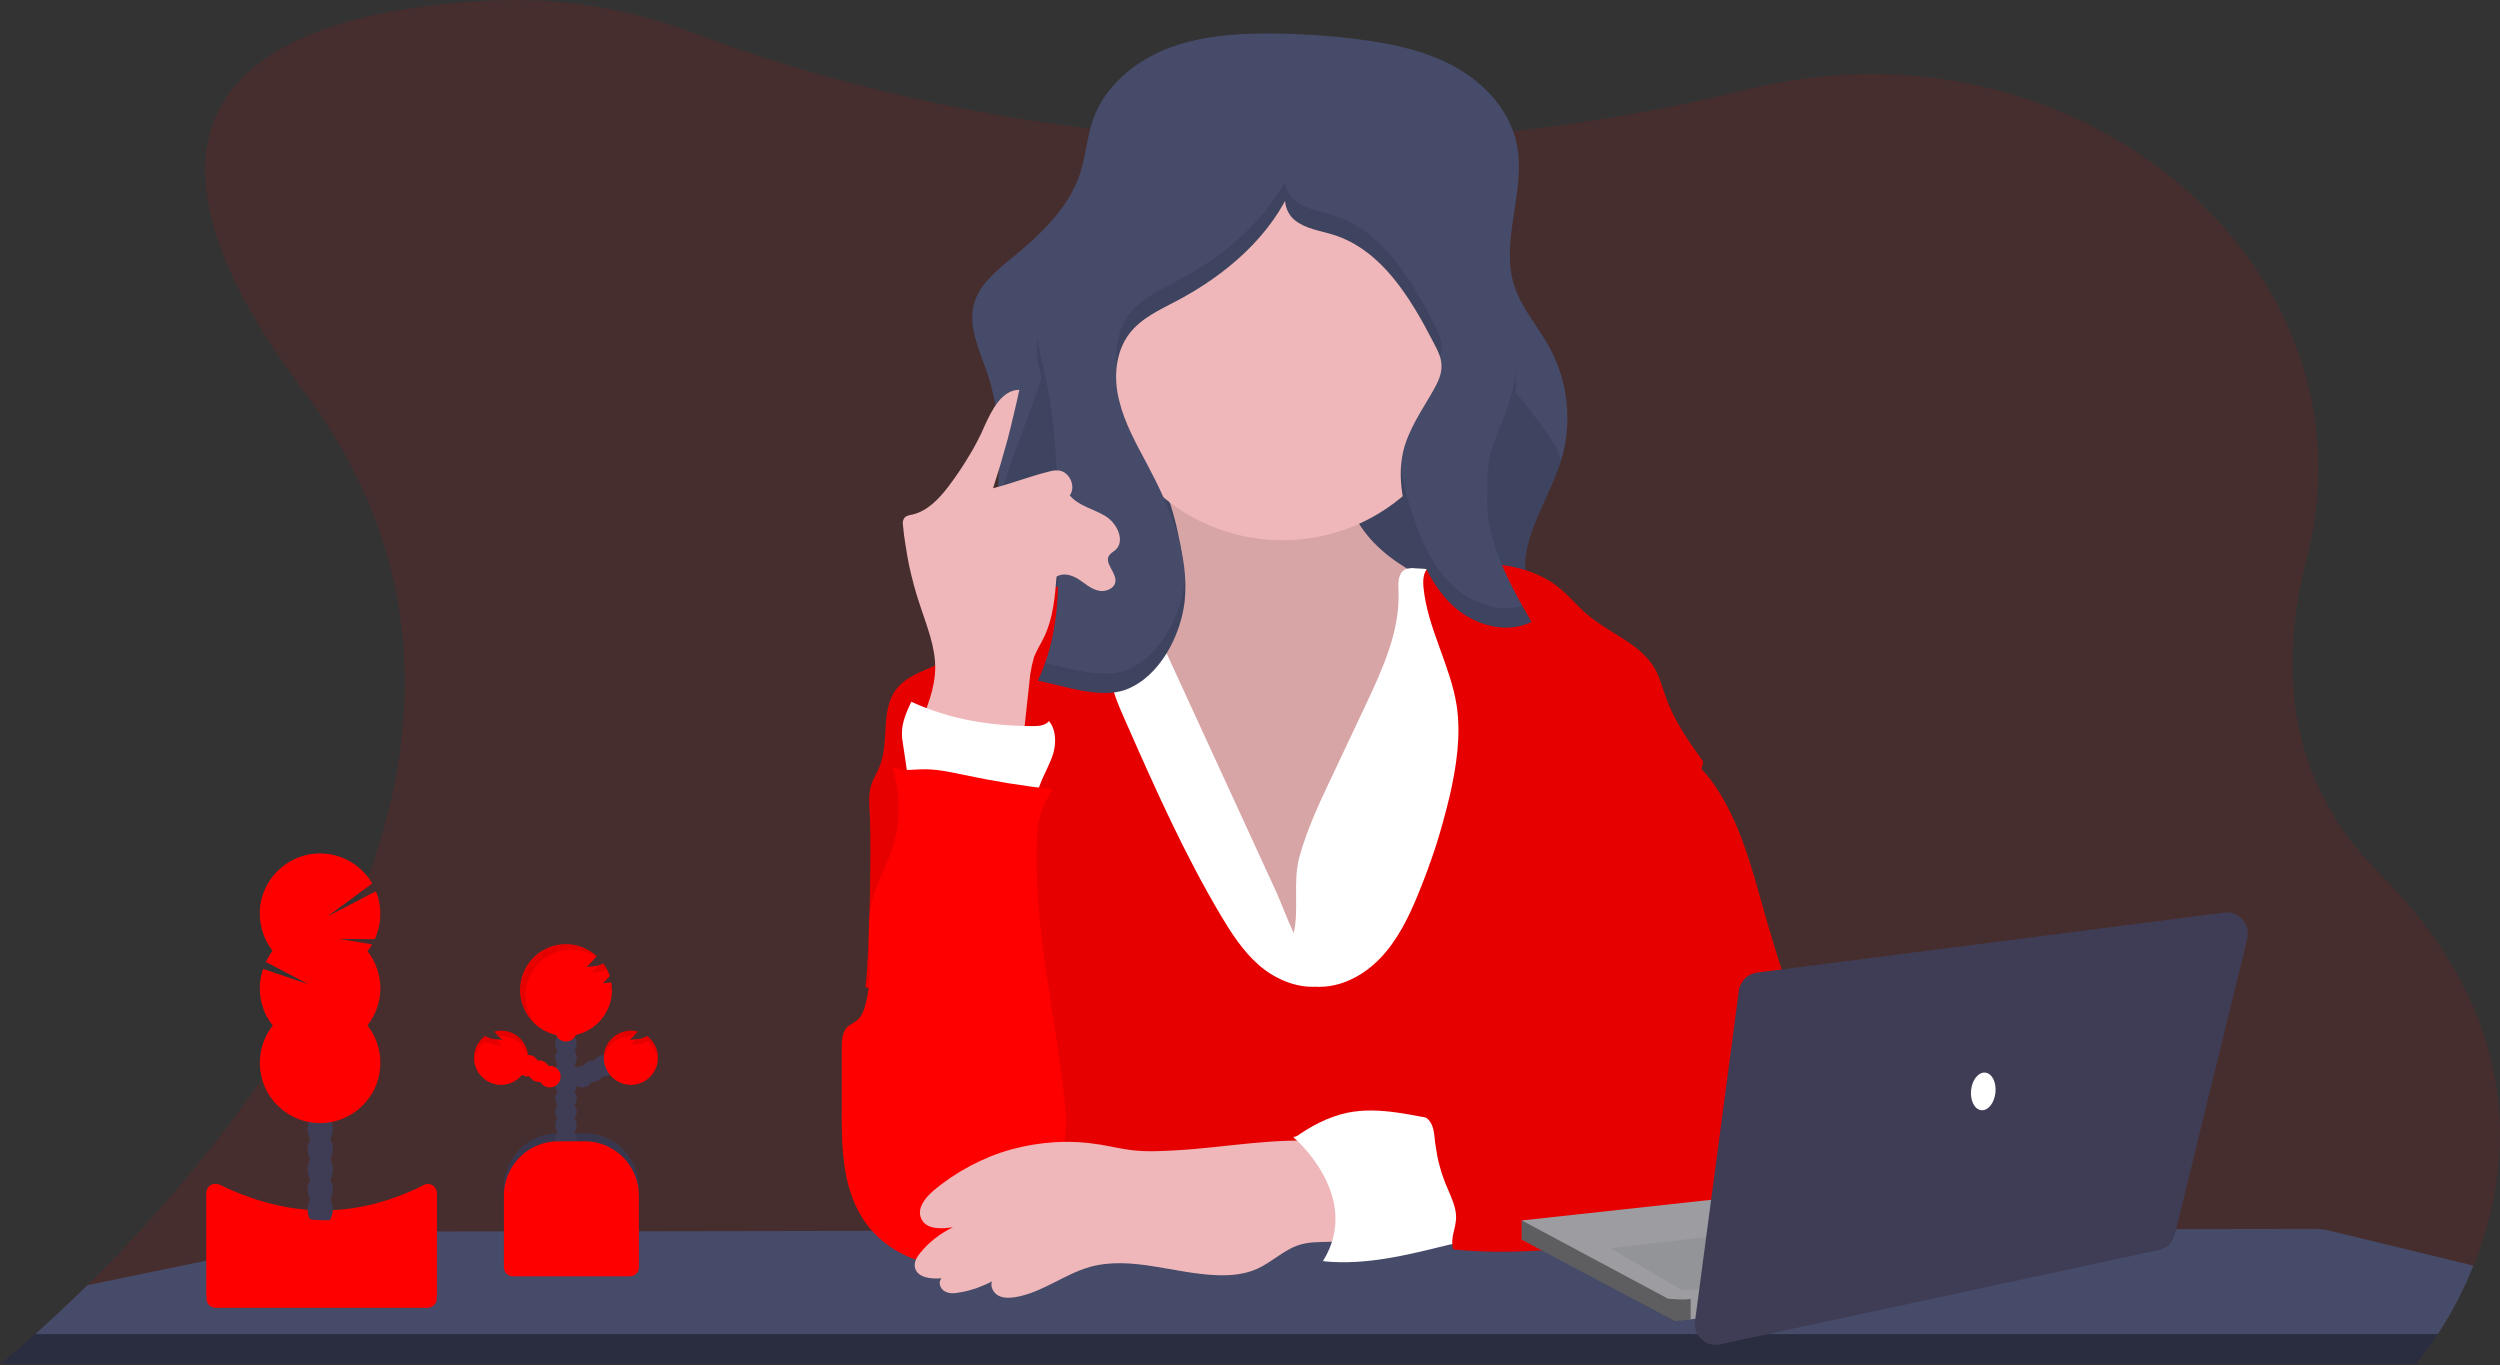 <svg version="1.2" xmlns="http://www.w3.org/2000/svg" viewBox="0 0 1150 628" width="1150" height="628">
	<rect x="0" y="0" width="1150" height="628" fill="#333333" stroke="none"/>
	<title>about-extra-1-svg</title>
	<style>
		.s0 { opacity: .1;fill: #ff0000 } 
		.s1 { fill: #454b69 } 
		.s2 { fill: none } 
		.s3 { opacity: .4;fill: #000000 } 
		.s4 { opacity: .1;fill: #000000 } 
		.s5 { fill: #efb7b9 } 
		.s6 { fill: #ffffff } 
		.s7 { fill: #ff0000 } 
		.s8 { fill: #000000 } 
		.s9 { fill: #3f3d56 } 
		.s10 { fill: #9c9ca1 } 
		.s11 { fill: #939498 } 
	</style>
	<path id="Layer" class="s0" d="m1137.8 582.2q-1.7 4.1-3.5 8.2-1.9 4-3.9 7.9-2.1 4-4.3 7.8-2.3 3.9-4.7 7.6-1.1 1.8-2.3 3.6-1.2 1.7-2.5 3.4-1.2 1.7-2.5 3.4-1.3 1.7-2.6 3.3-0.1 0-0.1 0 0 0.1 0 0.1 0 0 0 0 0 0 0 0h-1111.4l0.2-0.1c1-0.8 6.8-5.5 16-13.7 6.5-5.8 14.7-13.4 24-22.5 75.4-74.2 220.5-250 99.7-411-112.3-149.7 8.6-176.8 88.3-180q11.5-0.4 22.9 0.3 11.5 0.7 22.8 2.5 11.3 1.9 22.4 4.8 11.1 3 21.8 7.1c36.8 14 104.2 35.5 191.9 45.3q4.3 0.5 8.7 0.9 17.4 1.8 34.9 2.8 17.4 1.1 34.9 1.4 17.5 0.3 35-0.1 17.5-0.4 35-1.5 2-0.2 4.1-0.3 17.3-1.2 34.5-3.2 17.2-1.9 34.3-4.5 17.1-2.7 34.1-6 17-3.4 33.8-7.5 4.4-1 8.7-2c149.6-34.6 287.6 83.4 253.1 216.7-12.8 49.3-9.5 101.9 33 144.4 69.6 69.4 61.1 137.8 43.7 180.9z"/>
	<path id="Layer" class="s1" d="m1137.8 582.2q-1.7 4.1-3.5 8.2-1.9 4-3.9 7.9-2.1 4-4.3 7.8-2.3 3.9-4.7 7.6-1.1 1.8-2.3 3.6-1.2 1.7-2.5 3.4-1.2 1.7-2.5 3.4-1.3 1.7-2.6 3.3h-1111.3c1-0.8 6.8-5.5 16-13.7 6.5-5.8 14.7-13.4 24-22.5l117.1-24.2q0.5-0.1 1.1-0.2 0.6-0.1 1.2-0.1 0.5-0.1 1.1-0.1 0.6-0.1 1.2-0.1l124.9-0.1h0.1l61.8-0.1h0.2l52.2-0.1h34.1 35l143.5-0.2h0.2 11.1 19.5 24.4 6.5l24.6-0.3h8.1l71.7-0.1h22.9 11l82.7-0.1h24.7l78.3-0.1 66.2-0.1q0.7 0 1.4 0.1 0.7 0 1.3 0.1 0.7 0.1 1.4 0.2 0.7 0.1 1.4 0.3z"/>
	<path id="Layer" class="s2" d="m16.1 613.7h1105.3q-1.1 1.8-2.3 3.6-1.2 1.7-2.5 3.4-1.2 1.7-2.5 3.4-1.3 1.7-2.6 3.3h-1111.3c0.9-0.8 6.8-5.6 15.9-13.7z"/>
	<path id="Layer" class="s3" d="m16.1 613.7h1105.3q-1.1 1.8-2.3 3.6-1.2 1.7-2.5 3.4-1.2 1.7-2.5 3.4-1.3 1.7-2.6 3.3h-1111.3c0.9-0.8 6.8-5.6 15.9-13.7z"/>
	<path id="Layer" class="s1" d="m733.2 302.7l-2.2 0.5-100.4 19.3c-29.1 5.6-58.7 11.2-88.3 9-21.4-1.5-41.5-7.9-62.1-13.5-11.6-3.1-24-4.4-27.9-17.4-5.5-18 3.4-44.7 5.5-62.9 2-17.9 3.1-36.3-0.4-54q-0.3-1.5-0.7-2.9-0.3-1.5-0.7-3-0.4-1.4-0.8-2.9-0.4-1.5-0.9-2.9c-3.6-10.6-9.2-21.6-6.2-32.4 2.4-8.5 9.7-14.6 16.5-20.2 13.4-11 27-23.3 32.3-39.8 2.6-8 3.1-16.6 5.9-24.6 5.3-15.1 18.7-26.4 33.5-32.4 14.8-5.9 31.2-7.2 47.2-7.2q5.3 0 10.6 0.2 5.3 0.2 10.6 0.5 5.2 0.4 10.5 0.9 5.3 0.5 10.5 1.2c15.3 2 30.7 5.3 44.2 12.9 13.4 7.6 24.7 20 27.8 35.1 4.5 21.4-7.8 44.2-1.2 65 3.3 10.5 11 19 16.3 28.6 2.2 4.1 3.9 8.3 5.3 12.6 1.3 4.4 2.2 8.9 2.6 13.4 0.4 4.6 0.4 9.1-0.1 13.7-0.5 4.5-1.4 9-2.8 13.3-6.4 19.8-22 39.8-14 59 5.1 12.2 18.1 18.7 27.2 28.3q1.2 1.3 2.2 2.6z"/>
	<path id="Layer" class="s4" d="m731 300.2v3l-100.4 19.3c-29.1 5.6-58.7 11.2-88.3 9-21.4-1.5-41.5-7.9-62.1-13.5-11.6-3.1-24-4.4-27.9-17.4-5.5-18 3.4-44.7 5.5-62.9 2-17.9 32.8-83.3 29.2-101l184 8c1.2 9.8 49.9 58.9 46.8 68.2-6.3 19.8-22 39.8-14 59 5.1 12.2 18.1 18.7 27.2 28.3z"/>
	<path id="Layer" class="s5" d="m543 250.7c1.1 6.2 1.7 13-1.5 18.4-4.2 7.3-13.4 9.6-21.6 11.2l-28.5 5.7c-1.9 0.4-4 0.9-5.4 2.2-1.7 1.5-2.3 3.9-2.6 6.2-1.1 10.3 2.5 20.5 5.9 30.3 6.7 20 12.3 40.3 20.8 59.5 8.5 19.2 20.2 37.5 36.9 50.4 16.7 12.8 38.7 19.7 59.1 14.6 17.8-4.3 32.4-16.9 45-30.2 10.3-11 20-23 25.1-37.3 3.4-9.8 4.6-20.2 5.7-30.5q2.5-23.8 5-47.6c0.8-7.4 1.3-15.8-3.5-21.5-2.1-2.5-5-4.2-7.9-5.7-11-5.9-22.5-10.7-32.7-17.7-10.2-7-19.2-16.6-22.3-28.6-1.8-7.1-1.5-15-4.6-21.6-3.6-7.5-11-12.6-19-14.9-8-2.2-16.5-1.9-24.7-1-8.3 1-40 3.4-43.4 12.6-1.9 5 5.7 15.8 7.5 20.7q1.1 3 2.1 6.1 1 3.1 1.8 6.2 0.9 3.1 1.5 6.2 0.7 3.2 1.3 6.3z"/>
	<path id="Layer" class="s4" d="m543 250.7c1.1 6.2 1.7 13-1.5 18.4-4.2 7.3-13.4 9.6-21.6 11.2l-28.5 5.7c-1.9 0.4-4 0.9-5.4 2.2-1.7 1.5-2.3 3.9-2.6 6.2-1.1 10.3 2.5 20.5 5.9 30.3 6.7 20 12.3 40.3 20.8 59.5 8.5 19.2 20.2 37.5 36.9 50.4 16.7 12.8 38.7 19.7 59.1 14.6 17.8-4.3 32.4-16.9 45-30.2 10.3-11 20-23 25.1-37.3 3.4-9.8 4.6-20.2 5.7-30.5q2.5-23.8 5-47.6c0.8-7.4 1.3-15.8-3.5-21.5-2.1-2.5-5-4.2-7.9-5.7-11-5.9-22.5-10.7-32.7-17.7-10.2-7-19.2-16.6-22.3-28.6-1.8-7.1-1.5-15-4.6-21.6-3.6-7.5-11-12.6-19-14.9-8-2.2-16.5-1.9-24.7-1-8.3 1-40 3.4-43.4 12.6-1.9 5 5.7 15.8 7.5 20.7q1.1 3 2.1 6.1 1 3.1 1.8 6.2 0.9 3.1 1.5 6.2 0.7 3.2 1.3 6.3z"/>
	<path id="Layer" class="s6" d="m611.6 359.5l16.7-35.4c7.8-16.6 15.8-34 15-52.3-0.2-3.6-0.2-8.2 3-9.8q0.5-0.3 1.1-0.4 0.5-0.1 1.1-0.2 0.5-0.1 1.1-0.1 0.5 0 1.1 0.1 6.6 0.3 13.1 1.2 6.6 0.8 13 2.1 6.5 1.3 12.8 3.1 6.4 1.8 12.6 4c3.2 1.2 6.5 2.5 8.8 5.1 2.2 2.5 3.1 6 3.9 9.3q1 4.2 1.8 8.4 0.9 4.2 1.6 8.4 0.7 4.3 1.3 8.5 0.6 4.3 1 8.5c3 28.3 1.5 56.7 0 85l-4.4 86.5q0 0.4-0.1 0.9 0 0.4-0.1 0.9-0.1 0.4-0.2 0.9-0.2 0.4-0.4 0.8c-1.1 2-3.5 2.7-5.8 3.1-8.6 1.4-17.3 1.1-26 0.8-61.2-2.3-122.8-5.9-183.6 1.6q0.4-13.5-0.4-27c-2.4-38.9-12.5-76.9-22.4-114.6-5.7-22-11.3-46-2-66.7q0.5-1.2 1.1-2.4 0.6-1.1 1.3-2.3 0.8-1.1 1.6-2.1 0.8-1 1.7-2c4-3.9 9.4-5.9 14.7-7.4q3.5-0.9 7-1.6 3.5-0.7 7-1.1 3.6-0.4 7.2-0.5 3.5-0.1 7.1 0l63.1 137.3c2.8 6.3 5.2 12.9 8.1 19.1 2.6-10.7-0.5-23.3 2.6-34.9 3.3-12 8.6-23.6 13.9-34.8z"/>
	<path id="Layer" class="s7" d="m605 453.9c11.3 0.7 22.2-5 30-13.2 7.8-8.2 12.9-18.5 17.2-29q2.3-5.6 4.4-11.3 2.1-5.7 4-11.5 1.8-5.7 3.4-11.6 1.6-5.8 3-11.7c3-13.4 5.1-27.3 3.1-40.9-2.9-18.7-13.5-35.8-15.3-54.6-0.3-3.3-0.1-7.2 2.5-9.2 1.7-1.2 3.8-1.4 5.9-1.5 18.8-1.1 39.5-0.9 54.1 11.1 4.5 3.6 8.1 8.1 12.5 11.9 10.3 9 25 13.6 31.6 25.5 2.3 4.2 3.4 8.9 5.1 13.4 3.8 10.6 10.4 19.9 17 29.1-6.4 26.8-13.7 53.7-20.1 80.6-3.7 15.8-7.5 31.6-13.4 46.7-3.8 9.9-8.6 20-7.4 30.6 0.4 4.2 1.8 8.2 3 12.2q1.6 5.3 2.8 10.7 1.2 5.4 1.9 10.8 0.7 5.5 1 11 0.3 5.5 0.2 11l-285.3 0.7c13.6-19.6 17.7-43.6 16.3-67.5-0.7-11.4-3.3-22.9-9-32.8-9.1-15.5-25-25.6-40.7-34.2-11-6-22.9 27.7-34.7 23.9 1.9-13.6 2.8-66 2-79.7-0.3-4.5-0.7-9.1 0.7-13.4 0.9-2.9 2.7-5.5 3.8-8.4 4.7-11.4 0.2-26 7.8-35.7 5.3-6.7 14.4-8.7 21.9-12.8 7.7-4.3 13.6-11 20.3-16.8q4.9-4.1 10.3-7.5 5.4-3.4 11.3-6.1 5.9-2.6 12-4.3 6.2-1.8 12.6-2.7 1.8 3 3.3 6.1 1.5 3.1 2.6 6.4 1.1 3.3 1.8 6.7 0.8 3.4 1.1 6.8c0.5 5.9 0.1 11.7 0.9 17.5 1.1 7.9 4.4 15.2 7.6 22.4 13.3 30.2 26.8 60.5 43.7 88.9 4.8 8 10 16 17 22.2 6.9 6.2 16.9 10.7 26.2 10.2z"/>
	<path id="Layer" class="s4" d="m605 453.9c11.3 0.7 22.2-5 30-13.2 7.8-8.2 12.9-18.5 17.2-29q2.3-5.6 4.4-11.3 2.1-5.7 4-11.5 1.8-5.7 3.4-11.6 1.6-5.8 3-11.7c3-13.4 5.1-27.3 3.1-40.9-2.9-18.7-13.5-35.8-15.3-54.6-0.3-3.3-0.1-7.2 2.5-9.2 1.7-1.2 3.8-1.4 5.9-1.5 18.8-1.1 39.5-0.9 54.1 11.1 4.5 3.6 8.1 8.1 12.5 11.9 10.3 9 25 13.6 31.6 25.5 2.3 4.2 3.4 8.9 5.1 13.4 3.8 10.6 10.4 19.9 17 29.1-6.4 26.8-13.7 53.7-20.1 80.6-3.7 15.8-7.5 31.6-13.4 46.7-3.8 9.9-8.6 20-7.4 30.6 0.4 4.2 1.8 8.2 3 12.2q1.6 5.3 2.8 10.7 1.2 5.4 1.9 10.8 0.7 5.5 1 11 0.3 5.5 0.2 11l-285.3 0.7c13.6-19.6 17.7-43.6 16.3-67.5-0.7-11.4-3.3-22.9-9-32.8-9.1-15.5-25-25.6-40.7-34.2-11-6-22.9 27.7-34.7 23.9 1.9-13.6 2.8-66 2-79.7-0.3-4.5-0.7-9.1 0.7-13.4 0.9-2.9 2.7-5.5 3.8-8.4 4.7-11.4 0.2-26 7.8-35.7 5.3-6.7 14.4-8.7 21.9-12.8 7.7-4.3 13.6-11 20.3-16.8q4.9-4.1 10.3-7.5 5.4-3.4 11.3-6.1 5.9-2.6 12-4.3 6.2-1.8 12.6-2.7 1.8 3 3.3 6.1 1.5 3.1 2.6 6.4 1.1 3.3 1.8 6.7 0.8 3.4 1.1 6.8c0.5 5.9 0.1 11.7 0.9 17.5 1.1 7.9 4.4 15.2 7.6 22.4 13.3 30.2 26.8 60.5 43.7 88.9 4.8 8 10 16 17 22.2 6.9 6.2 16.9 10.7 26.2 10.2z"/>
	<path id="Layer" class="s5" d="m589.9 248.5c-47.4 0-85.7-38.3-85.7-85.8 0-47.4 38.3-85.7 85.7-85.7 47.4 0 85.7 38.3 85.7 85.8 0 47.4-38.3 85.7-85.7 85.7z"/>
	<path id="Layer" class="s1" d="m544.9 277c2.4-22.2-6.8-43.9-17.3-63.6-5-9.4-10.3-18.8-12.8-29.2-2.6-10.3-1.8-22 4.6-30.6 5.4-7.2 14.1-11.1 22.1-15.3 22.6-12 43.3-29.7 53.2-53.3-5.6 3.1-4.1 12.2 0.8 16.2 5 4.1 11.8 4.9 17.9 6.8 22.2 7 35.5 29.1 46.2 49.9 1.8 3.4 3.6 6.9 3.5 10.7 0 3.8-1.7 7.2-3.5 10.5-5.3 9.4-11.8 18.4-14.2 28.9-2.7 12 0.2 24.6 3.9 36.4 4 12.5 9.3 25.1 18.9 34.1 9.6 9 24.5 13.4 36.3 7.6-11.7-20.2-24-42.9-19.4-65.8 2.3-11 8.2-21 10.8-32 4.8-20.9-3.2-42.3-11.2-62.2l-23.6-59.5c-3.6-9.1-7.7-18.8-16-23.9-5.6-3.5-12.4-4.4-18.9-5-21.2-1.9-43-1.3-62.7 6.6-35.8 14.3-58.3 49.6-76.1 83.8-5.3 10.2-10.6 21.1-10.4 32.7 0.1 6.3 1.9 12.5 3.3 18.7 5.9 25.1 6.2 51.2 6.5 77 0.3 19.8-0.8 38.5-9.4 56.6 11.8 2.3 29.1 8.7 40.8 4 15.4-6 24.8-24.7 26.7-40.1z"/>
	<g id="Layer" style="opacity: .1">
		<path id="Layer" class="s8" d="m486.8 256.1q0-4.2 0-8.5c-0.3-25.9-0.6-51.9-6.5-77.1q-0.5-1.8-0.9-3.7-0.5-1.8-0.8-3.7-0.4-1.9-0.8-3.7-0.3-1.9-0.6-3.8 0 0.7-0.1 1.3 0 0.7-0.1 1.3 0 0.7 0 1.3 0 0.7 0 1.3c0.1 6.3 1.9 12.5 3.3 18.7 5.8 25 6.2 50.9 6.5 76.6z"/>
		<path id="Layer" class="s8" d="m695.9 188.3q0.5-2.2 0.8-4.4 0.3-2.2 0.5-4.5 0.2-2.2 0.2-4.4-0.1-2.3-0.2-4.5-0.1 1.1-0.2 2.2-0.1 1.1-0.3 2.2-0.2 1.1-0.4 2.2-0.2 1.1-0.4 2.2c-2.6 11-8.5 20.9-10.8 31.9q-0.3 1.9-0.5 3.7-0.3 1.9-0.4 3.7-0.1 1.9 0 3.7 0 1.9 0.2 3.7 0-0.7 0.1-1.4 0.1-0.7 0.2-1.5 0.1-0.7 0.2-1.4 0.1-0.7 0.3-1.4c2.2-11.1 8.1-21 10.7-32z"/>
		<path id="Layer" class="s8" d="m662.4 164q0.1-0.5 0.3-1 0.1-0.6 0.2-1.1 0.1-0.6 0.2-1.1 0-0.6 0-1.2c0-3.8-1.7-7.3-3.5-10.7-10.7-20.8-24-42.9-46.2-49.9-6.1-1.9-12.9-2.7-17.9-6.8q-0.9-0.8-1.7-1.8-0.8-1-1.3-2.1-0.6-1.2-0.9-2.4-0.4-1.2-0.4-2.5c-10.9 19.9-29.5 35.2-49.7 45.8-8 4.3-16.7 8.2-22.1 15.4-5.1 6.8-6.6 15.7-5.7 24.3q0.1-2.1 0.6-4.1 0.5-2 1.2-3.9 0.7-2 1.7-3.8 1-1.8 2.2-3.4c5.4-7.3 14.1-11.2 22.1-15.5 20.2-10.6 38.8-25.9 49.7-45.8q0 1.3 0.4 2.5 0.3 1.2 0.9 2.4 0.5 1.1 1.3 2.1 0.8 1 1.7 1.8c5 4 11.8 4.9 17.9 6.8 22.2 7 35.5 29.1 46.2 49.9q0.4 0.7 0.8 1.5 0.4 0.7 0.7 1.5 0.4 0.8 0.7 1.6 0.3 0.7 0.6 1.5z"/>
		<path id="Layer" class="s8" d="m668.3 269.5c-9.6-9-14.9-21.6-19-34.1q-0.9-2.6-1.6-5.3-0.8-2.7-1.4-5.4-0.6-2.7-1-5.5-0.5-2.7-0.8-5.5c-0.9 10.2 1.7 20.8 4.8 30.7 4 12.5 9.4 25.1 19 34.1 9.6 9 24.4 13.4 36.3 7.6q-2.2-3.6-4.3-7.3c-10.9 3.1-23.5-1.4-32-9.3z"/>
		<path id="Layer" class="s8" d="m544.9 268c-1.9 15.4-11.3 34.1-26.7 40.2-10.7 4.2-25.9-0.6-37.5-3.3q-0.3 1-0.7 2.1-0.4 1-0.9 2-0.4 1.1-0.8 2.1-0.5 1-1 2c11.9 2.4 29.1 8.7 40.9 4.1 15.4-6.1 24.8-24.8 26.7-40.2q0.2-1.5 0.3-2.9 0.1-1.5 0.1-2.9 0-1.5 0-2.9-0.1-1.5-0.1-2.9-0.2 1.3-0.3 2.6z"/>
	</g>
	<path id="Layer" class="s6" d="m666.1 515.9c-15.5-2.4-31.1-7.2-46.5-4-8.8 1.9-17 6.3-24.3 11.6 4 3.3 8.8 6.2 11.3 10.7q0.6 1.2 1.2 2.4 0.5 1.2 0.9 2.4 0.5 1.3 0.9 2.5 0.3 1.3 0.6 2.6c1.6 6 3.3 12.1 3.5 18.3 0.3 6.3-1 12.8-4.7 17.8 19.5 1.9 38.4-2.9 57.4-7.6q0.8-0.1 1.6-0.3 0.8-0.3 1.5-0.6 0.8-0.3 1.5-0.7 0.8-0.4 1.4-0.8c3-2.4 3.9-6.6 3.9-10.4 0-6.9-1.9-13.5-3.8-20.1-2.4-7.9-4.1-16-6.4-23.8z"/>
	<path id="Layer" class="s7" d="m770.4 347.3c7.7 0.9 13.6 7.1 18 13.5 12.3 17.7 17.6 39.2 23.5 59.9q11 38.7 25.9 76.1 0.8 2.2 1.7 4.3 0.9 2.1 1.8 4.2 1 2.1 2 4.2 1.1 2 2.2 4c2.5 4.1 5.5 8.1 6.6 12.8 2.6 11.3-6.7 22-16.5 28.3q-1.9 1.3-3.9 2.5-2.1 1.2-4.2 2.2-2.1 1-4.3 1.9-2.2 0.8-4.4 1.5c-5.8 1.8-11.9 2.4-17.9 3.1l-55.5 6c-25.6 2.8-51.4 5.6-76.9 2.9-1.6-5.6 1.5-9.6 1.3-15.4-0.2-4.2-2-8.1-3.6-11.9q-1.2-2.6-2.1-5.2-1-2.6-1.7-5.3-0.8-2.7-1.3-5.5-0.5-2.7-0.9-5.5c-0.3-2.7-0.4-5.5-1.4-8.1-1-2.5-3.3-4.8-6-5 15-1.5 26.4-4.3 41.4-5.8 5.6-0.6 11.3-1.2 16.1-4.2 5.9-3.6 9.2-10.2 11.8-16.7 6.5-15.9 10.7-33.4 7.3-50.2-2.8-13.8-10.6-26.7-10.6-40.8 0-8.4 2.9-16.5 6.2-24.2 3.6-8.1 8.3-16.4 16.1-20.5 7.9-4.1 20.4-4.3 29.3-3.2z"/>
	<path id="Layer" class="s4" d="m770.4 347.3c7.7 0.9 13.6 7.1 18 13.5 12.3 17.7 17.6 39.2 23.5 59.9q11 38.7 25.9 76.1 0.8 2.2 1.7 4.3 0.9 2.1 1.8 4.2 1 2.1 2 4.2 1.1 2 2.2 4c2.5 4.1 5.5 8.1 6.6 12.8 2.6 11.3-6.7 22-16.5 28.3q-1.9 1.3-3.9 2.5-2.1 1.2-4.2 2.2-2.1 1-4.3 1.9-2.2 0.8-4.4 1.5c-5.8 1.8-11.9 2.4-17.9 3.1l-55.5 6c-25.6 2.8-51.4 5.6-76.9 2.9-1.6-5.6 1.5-9.6 1.3-15.4-0.2-4.2-2-8.1-3.6-11.9q-1.2-2.6-2.1-5.2-1-2.6-1.7-5.3-0.8-2.7-1.3-5.5-0.5-2.7-0.9-5.5c-0.3-2.7-0.4-5.5-1.4-8.1-1-2.5-3.3-4.8-6-5 15-1.5 26.4-4.3 41.4-5.8 5.6-0.6 11.3-1.2 16.1-4.2 5.9-3.6 9.2-10.2 11.8-16.7 6.5-15.9 10.7-33.4 7.3-50.2-2.8-13.8-10.6-26.7-10.6-40.8 0-8.4 2.9-16.5 6.2-24.2 3.6-8.1 8.3-16.4 16.1-20.5 7.9-4.1 20.4-4.3 29.3-3.2z"/>
	<path id="Layer" class="s5" d="m422.8 334.3c3.6-8.7 7.3-17.6 7.4-26.9 0.1-10.1-4-19.7-7.1-29.3q-1.5-4.4-2.7-8.9-1.2-4.5-2.2-9-0.9-4.5-1.6-9.1-0.8-4.6-1.2-9.2-0.1-0.4-0.1-0.9 0-0.4 0-0.9 0.1-0.4 0.2-0.9 0.2-0.4 0.4-0.8c0.8-1.2 2.4-1.4 3.8-1.7 6.9-1.6 12.2-7.2 16.5-12.8q2.5-3.3 4.8-6.7 2.3-3.4 4.4-6.9 2.2-3.5 4.1-7.2 1.9-3.6 3.5-7.4c3.4-7.3 7.8-16.3 15.9-16.4q-1.2 5.7-2.6 11.4-1.3 5.7-2.8 11.4-1.6 5.6-3.2 11.3-1.7 5.6-3.5 11.2c8.5-2.2 16.5-5.3 25-7.5q0.6-0.2 1.2-0.3 0.7-0.2 1.3-0.3 0.6 0 1.3-0.1 0.6 0 1.3 0c5.1 0.5 8.2 7.4 5.2 11.5 4.1 4.9 11 6.2 16.4 9.5 5.4 3.3 9.3 11.5 4.5 15.7-1 0.8-2.1 1.4-2.8 2.4-2.3 3.6 3.3 7.7 2.9 12-0.4 3.4-4.9 5.1-8.2 4.1-3.4-0.9-6-3.4-9-5.3-3-1.8-6.9-3-9.9-1-0.7 9.4-1.6 19-5.6 27.5-1.5 3.2-3.4 6.1-4.7 9.3q-0.4 1.4-0.7 2.7-0.4 1.4-0.6 2.8-0.3 1.3-0.5 2.7-0.2 1.4-0.3 2.8l-3.6 33.2c-17.3 3.4-32.9-1.8-47.2-12z"/>
	<path id="Layer" class="s6" d="m418.6 364l-3.2-21.6q-0.1-0.6-0.2-1.3-0.1-0.7-0.2-1.3 0-0.7-0.1-1.4 0-0.6 0-1.3c0-5 2.2-9.8 4.3-14.3 17.7 8.2 36.7 11.2 56.2 11.2 2.6 0 5.5-0.3 7.1-2.3 3.3 3.8 3.4 10 2 14.8-1.4 4.8-4.1 9.2-5.9 13.9-0.9 2.4-1.7 5-3.4 6.9-2.7 2.9-7.1 3.4-11.1 3.3q-1.5 0-3.1 0-1.6-0.1-3.1-0.3-1.6-0.1-3.1-0.3-1.6-0.3-3.1-0.6c-10.7-1.9-22.5-7.3-33.1-5.4z"/>
	<path id="Layer" class="s7" d="m484.4 363.1q-20.5-2.3-40.8-6.6c-6.6-1.4-13.3-2.9-20.1-2.6-4.4 0.1-9.1 1-13-1.2 3.8 12.9 4 26.4-0.5 39-2.7 7.5-6.7 14.5-8.7 22.2-4.1 16.1 1.5 33.7-3.6 49.6q-0.2 0.8-0.5 1.5-0.3 0.8-0.7 1.5-0.4 0.7-0.8 1.3-0.5 0.7-1.1 1.2c-1.5 1.5-3.7 2.2-5.1 3.7-2.1 2.3-2.2 5.8-2.3 8.9v27.5c-0.1 17.6 0.1 36.2 9.4 51 10.5 17 32.8 25.8 52.1 20.7q1.9-0.5 3.8-1.2 1.9-0.7 3.7-1.6 1.7-0.9 3.4-1.9 1.7-1.1 3.3-2.3c6.7-5.3 11-13 15.2-20.6 5-9 10-18.2 11.6-28.3 1.1-7.2 0.5-14.5-0.3-21.7-4.6-40-14.4-79.6-12.3-119.8q0.2-2.7 0.7-5.4 0.5-2.7 1.4-5.3 1-2.6 2.3-5 1.3-2.4 2.9-4.6z"/>
	<path id="Layer" class="s5" d="m541.7 529.1c-7 0.4-14 0.8-20.9 0-5-0.6-9.9-1.8-14.8-2.6-6.8-1.1-13.6-1.5-20.5-1.1-6.8 0.4-13.6 1.5-20.2 3.3-6.6 1.8-12.9 4.4-19 7.6-6 3.2-11.7 7-16.9 11.4-3.9 3.3-7.8 8.3-5.6 12.9 2.2 5 9.2 4.8 14.6 3.9q-2.2 1.1-4.2 2.3-2.1 1.3-4 2.8-1.8 1.4-3.6 3.1-1.7 1.7-3.2 3.5c-1.5 1.9-2.9 4-2.6 6.4 0.6 5 7.3 5.9 12.3 5.4-1.7 1.8-0.6 4.9 1.5 6 2 1.2 4.6 1 6.9 0.5q2-0.3 3.9-0.8 1.9-0.5 3.7-1.1 1.9-0.7 3.7-1.5 1.8-0.7 3.5-1.7c-0.9 2.5 0.7 5.4 3 6.6 2.3 1.2 5.1 1.1 7.7 0.7 12.2-2 22.4-10.5 34.3-13.9 19.1-5.3 39 3.2 58.9 3.8 6.2 0.2 12.5-0.4 18.2-3 6.9-3.1 12.5-9 19.8-11.1 8.1-2.4 17.5 0.3 24.9-3.7 5.4-2.9 0.5-25.3-0.8-29.7-2.6-7.9-5.1-13.1-13.5-13.9-21.4-2.1-45.6 2.7-67.1 3.9z"/>
	<path id="Layer" class="s6" d="m594.9 523c0 0 32.3 27.3 13.6 57.2l36-12.5v-26.1c0-1.2-13.6-19.8-13.6-19.8l-16.2-2.5z"/>
	<path id="Layer" class="s9" d="m256.8 521.3h12.1c3.3 0 6.5 0.7 9.6 1.9 3 1.3 5.8 3.1 8.1 5.4 2.3 2.4 4.1 5.1 5.4 8.2 1.3 3 1.9 6.2 1.9 9.5v37.1h-62.1v-37.1c0-3.3 0.6-6.5 1.9-9.5 1.2-3.1 3.1-5.8 5.4-8.2 2.3-2.3 5.1-4.1 8.1-5.4 3.1-1.2 6.3-1.9 9.6-1.9z"/>
	<path id="Layer" class="s4" d="m256.8 521.3h12.1c3.3 0 6.5 0.7 9.6 1.9 3 1.3 5.8 3.1 8.1 5.4 2.3 2.4 4.1 5.1 5.4 8.2 1.3 3 1.9 6.2 1.9 9.5v37.1h-62.1v-37.1c0-3.3 0.6-6.5 1.9-9.5 1.2-3.1 3.1-5.8 5.4-8.2 2.3-2.3 5.1-4.1 8.1-5.4 3.1-1.2 6.3-1.9 9.6-1.9z"/>
	<path id="Layer" class="s9" d="m260.4 535c-2.8 0-5-2.2-5-5 0-2.7 2.2-5 5-5 2.7 0 4.9 2.3 4.9 5 0 2.8-2.2 5-4.9 5z"/>
	<path id="Layer" class="s9" d="m260.4 528.8c-2.8 0-5-2.3-5-5 0-2.7 2.2-5 5-5 2.7 0 4.9 2.3 4.9 5 0 2.7-2.2 5-4.9 5z"/>
	<path id="Layer" class="s9" d="m260.4 522.6c-2.8 0-5-2.3-5-5 0-2.8 2.2-5 5-5 2.7 0 4.9 2.2 4.9 5 0 2.7-2.2 5-4.9 5z"/>
	<path id="Layer" class="s9" d="m260.4 516.4c-2.8 0-5-2.3-5-5 0-2.8 2.2-5 5-5 2.7 0 4.9 2.2 4.9 5 0 2.7-2.2 5-4.9 5z"/>
	<path id="Layer" class="s9" d="m260.4 510.1c-2.8 0-5-2.2-5-4.9 0-2.8 2.2-5 5-5 2.7 0 4.9 2.2 4.9 5 0 2.7-2.2 4.9-4.9 4.9z"/>
	<path id="Layer" class="s9" d="m260.4 503.9c-2.8 0-5-2.2-5-4.9 0-2.8 2.2-5 5-5 2.7 0 4.9 2.2 4.9 5 0 2.7-2.2 4.9-4.9 4.9z"/>
	<path id="Layer" class="s9" d="m260.4 497.7c-2.8 0-5-2.2-5-5 0-2.7 2.2-4.9 5-4.9 2.7 0 4.9 2.2 4.9 4.9 0 2.8-2.2 5-4.9 5z"/>
	<path id="Layer" class="s9" d="m267.8 500.2c-2.7 0-5-2.2-5-5 0-2.7 2.3-4.9 5-4.9 2.8 0 5 2.2 5 4.9 0 2.8-2.2 5-5 5z"/>
	<path id="Layer" class="s9" d="m272.8 497.7c-2.8 0-5-2.2-5-5 0-2.7 2.2-4.9 5-4.9 2.7 0 5 2.2 5 4.9 0 2.8-2.3 5-5 5z"/>
	<path id="Layer" class="s9" d="m277.8 495.2c-2.8 0-5-2.2-5-4.9 0-2.8 2.2-5 5-5 2.7 0 4.9 2.2 4.9 5 0 2.7-2.2 4.9-4.9 4.9z"/>
	<path id="Layer" class="s9" d="m260.4 491.5c-2.8 0-5-2.2-5-5 0-2.7 2.2-4.9 5-4.9 2.7 0 4.9 2.2 4.9 4.9 0 2.8-2.2 5-4.9 5z"/>
	<path id="Layer" class="s9" d="m260.4 485.3c-2.8 0-5-2.2-5-5 0-2.7 2.2-5 5-5 2.7 0 4.9 2.3 4.9 5 0 2.8-2.2 5-4.9 5z"/>
	<path id="Layer" class="s7" d="m260.4 479.1c-2.8 0-5-2.2-5-5 0-2.7 2.2-5 5-5 2.7 0 4.9 2.3 4.9 5 0 2.8-2.2 5-4.9 5z"/>
	<path id="Layer" class="s7" d="m260.4 472.9c-2.8 0-5-2.3-5-5 0-2.7 2.2-5 5-5 2.7 0 4.9 2.3 4.9 5 0 2.7-2.2 5-4.9 5z"/>
	<path id="Layer" class="s7" d="m281 451.9q-1.9 0.2-3.7 0.4 0.4-0.4 0.8-0.8 0.4-0.4 0.8-0.8 0.4-0.4 0.8-0.9 0.4-0.4 0.8-0.8-0.3-0.8-0.6-1.6-0.3-0.7-0.7-1.5-0.4-0.7-0.8-1.4-0.4-0.7-0.9-1.3-0.5 0.2-1 0.4-0.5 0.2-1 0.4-0.5 0.1-1 0.3-0.5 0.1-1 0.1-1.9 0.3-3.7 0.4c1.6-1.3 3.1-3.3 4.7-5-7.4-6.7-18.4-7.3-26.5-1.5-8.1 5.9-11 16.6-6.9 25.7 4 9.1 13.9 14.2 23.6 12.1 9.8-2.1 16.8-10.7 16.8-20.7q0-0.4-0.1-0.9 0-0.4 0-0.9-0.1-0.5-0.1-0.9-0.1-0.5-0.2-0.9z"/>
	<path id="Layer" class="s7" d="m297.6 476.6q-0.5 0.3-1 0.5-0.5 0.2-1 0.4-0.6 0.2-1.1 0.3-0.6 0.1-1.1 0.2-1.9 0.2-3.7 0.3 0.5-0.4 1-0.9 0.4-0.4 0.9-0.9 0.5-0.5 0.9-1 0.4-0.5 0.9-1c-6.2-1.6-12.7 1.8-14.9 7.8-2.2 6 0.6 12.8 6.4 15.5 5.8 2.8 12.7 0.7 16-4.9 3.3-5.5 1.8-12.6-3.3-16.4z"/>
	<path id="Layer" class="s7" d="m252.9 500.2c-2.7 0-5-2.2-5-5 0-2.7 2.3-4.9 5-4.9 2.8 0 5 2.2 5 4.9 0 2.8-2.2 5-5 5z"/>
	<path id="Layer" class="s7" d="m247.9 497.7c-2.7 0-4.9-2.2-4.9-5 0-2.7 2.2-4.9 4.9-4.9 2.8 0 5 2.2 5 4.9 0 2.8-2.2 5-5 5z"/>
	<path id="Layer" class="s7" d="m243 495.2c-2.8 0-5-2.2-5-4.9 0-2.8 2.2-5 5-5 2.7 0 4.9 2.2 4.9 5 0 2.7-2.2 4.9-4.9 4.9z"/>
	<path id="Layer" class="s7" d="m223.2 476.6q0.4 0.3 0.9 0.5 0.5 0.2 1.1 0.4 0.5 0.2 1 0.3 0.6 0.1 1.1 0.2 1.9 0.2 3.8 0.3-0.5-0.4-1-0.9-0.5-0.4-1-0.9-0.4-0.5-0.9-1-0.4-0.5-0.8-1c6.2-1.6 12.6 1.8 14.8 7.8 2.2 6-0.6 12.8-6.4 15.5-5.7 2.8-12.7 0.7-16-4.9-3.3-5.5-1.8-12.6 3.4-16.4z"/>
	<path id="Layer" class="s7" d="m256.8 525h12.1c3.3 0 6.5 0.6 9.6 1.9 3 1.3 5.8 3.1 8.1 5.4 2.3 2.3 4.1 5.1 5.4 8.1 1.3 3.1 1.9 6.3 1.9 9.6v32.9q0 0.8-0.3 1.6-0.3 0.8-0.9 1.4-0.6 0.6-1.4 0.9-0.8 0.3-1.6 0.3h-53.7q-0.8 0-1.6-0.3-0.8-0.3-1.4-0.9-0.6-0.6-0.9-1.4-0.3-0.8-0.3-1.6v-32.9c0-3.3 0.6-6.5 1.9-9.6 1.2-3 3.1-5.8 5.4-8.1 2.3-2.3 5.1-4.2 8.1-5.4 3.1-1.3 6.3-1.9 9.6-1.9z"/>
	<g id="Layer" style="opacity: .1">
		<path id="Layer" class="s8" d="m281.3 453.2q-0.1 0.2-0.3 0.4-0.2 0.2-0.4 0.4-0.2 0.2-0.4 0.4-0.2 0.2-0.5 0.4c0.6 0 1.2-0.1 1.7-0.2q0-0.7-0.1-1.4z"/>
		<path id="Layer" class="s8" d="m272.3 447.3q1.8-0.1 3.7-0.4 0.4-0.1 0.8-0.1 0.4-0.1 0.8-0.2 0.5-0.1 0.8-0.3 0.4-0.1 0.8-0.3-0.2-0.4-0.4-0.7-0.2-0.4-0.4-0.7-0.2-0.4-0.4-0.8-0.3-0.3-0.5-0.7-0.2 0.2-0.5 0.3-0.2 0.1-0.5 0.2-0.2 0.2-0.5 0.2-0.2 0.1-0.5 0.2-0.4 0.4-0.8 0.9-0.3 0.4-0.7 0.8-0.5 0.4-0.9 0.8-0.4 0.4-0.8 0.8z"/>
		<path id="Layer" class="s8" d="m241.7 458c0-3.8 1-7.6 3-10.8 1.9-3.3 4.7-6 8-7.8 3.3-1.8 7.1-2.7 10.9-2.5 3.8 0.1 7.4 1.2 10.6 3.3l0.4-0.3c-4.3-3.8-9.8-5.7-15.4-5.3-5.6 0.3-10.8 2.9-14.5 7.1-3.7 4.2-5.6 9.8-5.2 15.4 0.4 5.6 3 10.8 7.2 14.5q-1.2-1.4-2.1-3-0.9-1.6-1.6-3.4-0.6-1.7-0.9-3.6-0.4-1.8-0.4-3.6z"/>
	</g>
	<g id="Layer" style="opacity: .1">
		<path id="Layer" class="s8" d="m289.7 480.8q1.8-0.1 3.7-0.4 0.5 0 1.1-0.1 0.5-0.1 1.1-0.3 0.5-0.2 1-0.4 0.5-0.3 1-0.6 1 0.8 1.9 1.8 0.9 1 1.5 2.1 0.7 1.1 1 2.4 0.4 1.2 0.6 2.5 0-0.1 0-0.3 0-0.2 0-0.3 0-0.2 0-0.3 0-0.2 0-0.4 0-1.4-0.3-2.8-0.3-1.5-1-2.8-0.6-1.3-1.6-2.4-0.9-1.1-2.1-2-0.4 0.3-0.9 0.6-0.5 0.2-1.1 0.4-0.5 0.1-1 0.3-0.6 0.1-1.1 0.1l-1 0.2q-0.4 0.3-0.7 0.7-0.3 0.3-0.7 0.7-0.3 0.3-0.7 0.7-0.3 0.3-0.7 0.6z"/>
		<path id="Layer" class="s8" d="m290.2 476.6q0.1 0 0.3 0 0.1 0 0.3 0 0.2 0 0.3 0 0.2 0.1 0.3 0.1c0.7-0.7 1.3-1.4 2-2.2-1.9-0.5-3.8-0.5-5.7-0.1-1.8 0.3-3.6 1.1-5.1 2.3-1.5 1.1-2.7 2.6-3.6 4.3-0.8 1.7-1.2 3.6-1.2 5.5q-0.1 0.7 0 1.3c0.2-1.5 0.6-3 1.3-4.4 0.7-1.4 1.6-2.6 2.7-3.6 1.2-1 2.5-1.8 3.9-2.4 1.4-0.5 3-0.8 4.5-0.8z"/>
	</g>
	<g id="Layer" style="opacity: .1">
		<path id="Layer" class="s8" d="m231.1 480.8q-1.9-0.1-3.8-0.4-0.5 0-1.1-0.1-0.5-0.1-1-0.3-0.6-0.2-1.1-0.4-0.5-0.3-0.9-0.6-1.1 0.8-2 1.8-0.8 1-1.5 2.1-0.6 1.1-1 2.4-0.4 1.2-0.5 2.5-0.1-0.1-0.1-0.3 0-0.2 0-0.3 0-0.2 0-0.3 0-0.2 0-0.4 0-1.4 0.3-2.8 0.3-1.5 1-2.8 0.6-1.3 1.6-2.4 0.9-1.1 2.1-2 0.5 0.3 1 0.6 0.5 0.2 1 0.4 0.5 0.1 1.1 0.3 0.5 0.1 1.1 0.1l1 0.2q0.3 0.3 0.6 0.7 0.4 0.3 0.7 0.7 0.4 0.3 0.7 0.7 0.4 0.3 0.8 0.6z"/>
		<path id="Layer" class="s8" d="m230.6 476.6q-0.2 0-0.4 0-0.1 0-0.3 0-0.1 0-0.3 0-0.1 0.1-0.3 0.1c-0.6-0.7-1.3-1.4-1.9-2.2 1.8-0.5 3.7-0.5 5.6-0.1 1.9 0.3 3.6 1.1 5.1 2.3 1.5 1.1 2.8 2.6 3.6 4.3 0.8 1.7 1.3 3.6 1.3 5.5q0 0.7-0.1 1.3c-0.1-1.5-0.6-3-1.3-4.4-0.7-1.4-1.6-2.6-2.7-3.6-1.1-1-2.5-1.8-3.9-2.4-1.4-0.5-2.9-0.8-4.4-0.8z"/>
	</g>
	<path id="Layer" class="s7" d="m196.8 599.1h-97.7q-0.8 0-1.5-0.3-0.8-0.3-1.4-0.9-0.6-0.6-0.9-1.3-0.3-0.8-0.3-1.6v-46.3c0-0.7 0.2-1.3 0.5-2 0.4-0.6 0.8-1.1 1.4-1.5 0.6-0.3 1.3-0.6 2-0.6 0.7 0 1.4 0.1 2 0.4 28.1 13.3 58.3 17.9 94 0.2 0.7-0.3 1.4-0.5 2.1-0.4 0.7 0 1.4 0.2 2 0.6 0.6 0.4 1.1 0.9 1.4 1.5 0.3 0.6 0.5 1.3 0.5 2v46q0 0.8-0.3 1.6-0.3 0.8-0.8 1.4-0.6 0.6-1.4 0.9-0.7 0.3-1.6 0.3z"/>
	<path id="Layer" class="s0" d="m196.8 599.1h-97.7q-0.8 0-1.5-0.3-0.8-0.3-1.4-0.9-0.6-0.6-0.9-1.3-0.3-0.8-0.3-1.6v-46.3c0-0.7 0.2-1.3 0.5-2 0.4-0.6 0.8-1.1 1.4-1.5 0.6-0.3 1.3-0.6 2-0.6 0.7 0 1.4 0.1 2 0.4 28.1 13.3 58.3 17.9 94 0.2 0.7-0.3 1.4-0.5 2.1-0.4 0.7 0 1.4 0.2 2 0.6 0.6 0.4 1.1 0.9 1.4 1.5 0.3 0.6 0.5 1.3 0.5 2v46q0 0.8-0.3 1.6-0.3 0.8-0.8 1.4-0.6 0.6-1.4 0.9-0.7 0.3-1.6 0.3z"/>
	<path id="Layer" class="s9" d="m147.3 564c-3.2 0-5.8-3.4-5.8-7.6 0-4.2 2.6-7.6 5.8-7.6 3.2 0 5.8 3.4 5.8 7.6 0 4.2-2.6 7.6-5.8 7.6z"/>
	<path id="Layer" class="s9" d="m147.3 554.7c-3.2 0-5.8-3.4-5.8-7.5 0-4.2 2.6-7.6 5.8-7.6 3.2 0 5.8 3.4 5.8 7.6 0 4.1-2.6 7.5-5.8 7.5z"/>
	<path id="Layer" class="s9" d="m147.3 545.5c-3.2 0-5.8-3.4-5.8-7.6 0-4.2 2.6-7.6 5.8-7.6 3.2 0 5.8 3.4 5.8 7.6 0 4.2-2.6 7.6-5.8 7.6z"/>
	<path id="Layer" class="s9" d="m147.3 536.2c-3.2 0-5.8-3.4-5.8-7.6 0-4.1 2.6-7.5 5.8-7.5 3.2 0 5.8 3.4 5.8 7.5 0 4.2-2.6 7.6-5.8 7.6z"/>
	<path id="Layer" class="s9" d="m147.3 527c-3.2 0-5.8-3.4-5.8-7.6 0-4.2 2.6-7.6 5.8-7.6 3.2 0 5.8 3.4 5.8 7.6 0 4.2-2.6 7.6-5.8 7.6z"/>
	<path id="Layer" class="s9" d="m147.3 517.7c-3.2 0-5.8-3.4-5.8-7.6 0-4.2 2.6-7.5 5.8-7.5 3.2 0 5.8 3.3 5.8 7.5 0 4.2-2.6 7.6-5.8 7.6z"/>
	<path id="Layer" class="s7" d="m147.3 508.4c-3.2 0.1-5.8-3.3-5.8-7.5 0-4.2 2.6-7.6 5.8-7.6 3.2 0 5.8 3.4 5.8 7.6 0 4.2-2.6 7.6-5.8 7.6z"/>
	<path id="Layer" class="s7" d="m169 437.5q0.3-0.3 0.6-0.7 0.3-0.4 0.5-0.8 0.3-0.4 0.6-0.8 0.2-0.4 0.5-0.8l-15.2-2.5 16.4 0.1q1.2-2.6 1.8-5.4 0.7-2.7 0.7-5.6 0.1-2.8-0.4-5.6-0.5-2.8-1.6-5.4l-22 11.4 20.3-15c-3.8-6.6-10.3-11.4-17.8-13.1-7.5-1.7-15.3-0.3-21.7 4.1-6.4 4.3-10.7 11-11.9 18.6-1.1 7.6 0.9 15.4 5.6 21.4q-0.4 0.6-0.9 1.2-0.4 0.6-0.8 1.3-0.4 0.6-0.7 1.3-0.4 0.6-0.7 1.3l19.7 10.3-21-7.1q-1.1 3.3-1.4 6.8-0.2 3.4 0.3 6.8 0.6 3.4 2 6.6 1.4 3.1 3.6 5.8c-6.6 8.4-7.8 19.7-3.2 29.3 4.7 9.5 14.3 15.6 25 15.6 10.6 0 20.2-6.1 24.9-15.6 4.6-9.6 3.4-20.9-3.2-29.3 1.9-2.4 3.4-5.1 4.4-8 1-2.9 1.6-6 1.6-9.1 0-3.1-0.6-6.1-1.6-9.1-1-2.9-2.5-5.6-4.4-8z"/>
	<path id="Layer" class="s0" d="m119.5 454.7q0 2.3 0.4 4.6 0.4 2.2 1.1 4.4 0.8 2.2 1.9 4.3 1.1 2 2.5 3.8c-6.5 8.3-7.8 19.7-3.1 29.2 4.6 9.6 14.3 15.6 24.9 15.6 10.6 0 20.3-6 24.9-15.6 4.7-9.5 3.4-20.9-3.1-29.2 3.7-4.7-49.5-20.2-49.5-17.1z"/>
	<path id="Layer" class="s7" d="m196.8 601.6h-97.7q-0.8 0-1.5-0.3-0.8-0.4-1.4-0.9-0.6-0.6-0.9-1.4-0.3-0.7-0.3-1.6v-48.7c0-0.7 0.2-1.3 0.5-2 0.4-0.6 0.8-1.1 1.4-1.5 0.6-0.3 1.3-0.6 2-0.6 0.7 0 1.4 0.1 2 0.4 28.1 13.3 50.4 28.8 94 0.2 2.6-1.7 6 0.6 6 3.7v48.5q0 0.8-0.3 1.6-0.3 0.7-0.9 1.3-0.5 0.6-1.3 0.9-0.7 0.4-1.6 0.4z"/>
	<path id="Layer" class="s10" d="m921.8 587.8l-144.1 19.1-7.2 0.9-70.5-37.6v-8.8l220.2-24 1.6 50.4z"/>
	<path id="Layer" class="s11" d="m740.9 574.2l156.1-18.4-1.6 28.8-121.6 8.9-32.9-19.3z"/>
	<path id="Layer" class="s3" d="m777.7 597.4v9.5l-7.2 1-70.5-37.7v-8.8l67.3 36c0 0 8.8 0.8 10.4 0z"/>
	<path id="Layer" class="s9" d="m799.9 455.6l-20.2 152.2c-0.2 1.5-0.1 3 0.5 4.5 0.5 1.4 1.3 2.7 2.5 3.8 1.1 1 2.5 1.8 3.9 2.2 1.5 0.4 3.1 0.4 4.6 0.1l201.9-43.4q1.3-0.3 2.5-0.9 1.2-0.6 2.2-1.6 0.9-0.9 1.6-2.1 0.7-1.2 1-2.5l33.4-136.3c0.3-1.5 0.3-3.1-0.1-4.6-0.3-1.5-1.1-2.9-2.1-4-1-1.2-2.3-2.1-3.8-2.6-1.5-0.6-3-0.8-4.6-0.6l-215 27.6q-1.5 0.2-3 0.9-1.4 0.7-2.5 1.8-1.1 1.1-1.8 2.5-0.8 1.4-1 3z"/>
	<path id="Layer" class="s6" d="m917.9 502.6c-0.5 4.8-3.4 8.4-6.5 8.1-3.1-0.3-5.2-4.5-4.7-9.3 0.5-4.7 3.4-8.3 6.5-8 3.1 0.3 5.2 4.4 4.7 9.2z"/>
</svg>